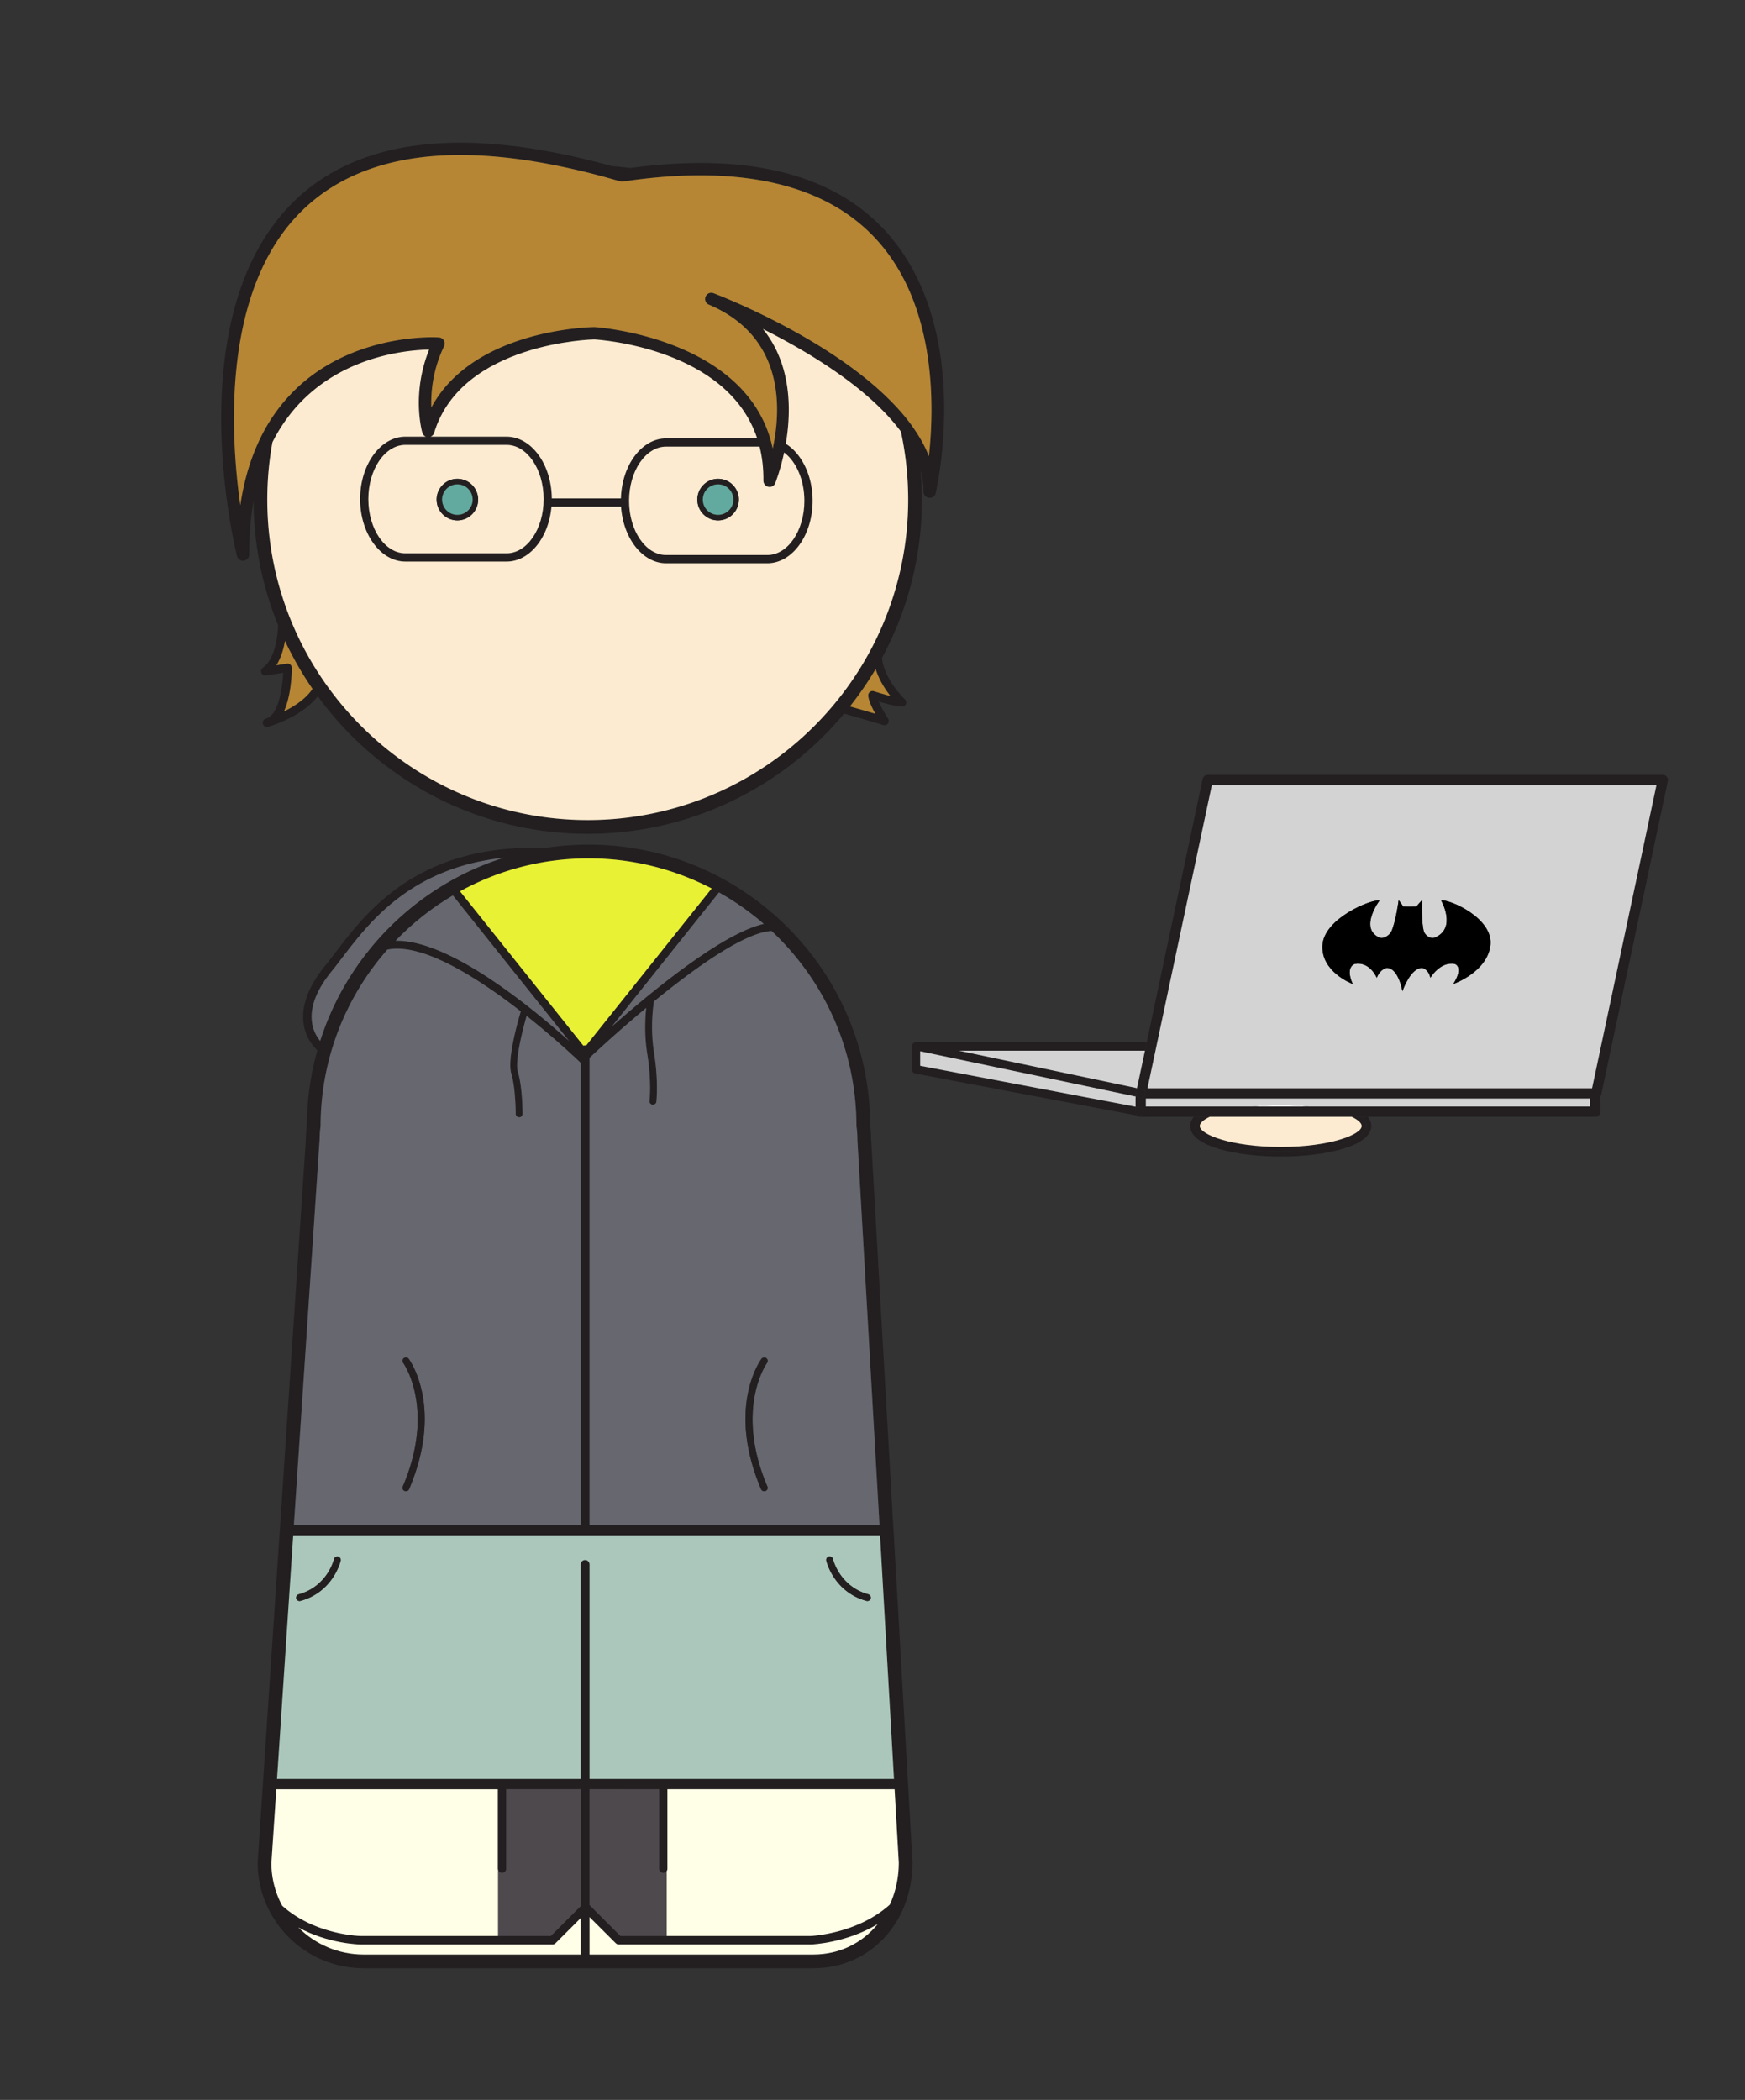 <svg xmlns="http://www.w3.org/2000/svg" width="254.333" height="306"><rect width="100%" height="100%" fill="#333333" stroke="none"/><switch><g><path fill="#231F20" d="M242.936 113.191c.15.17.2.399.15.63l-9.7 45.66a.83.83 0 01-.16.329c.021.061.03.12.03.181v2c0 .42-.34.75-.75.75h-66.249a.674.674 0 01-.46-.17l.13.029a.613.613 0 00.721-.489.604.604 0 00-.49-.721l-.65-.12v-1.279c0-.07.01-.13.03-.2l.649.14a.573.573 0 00.131.011c.29 0 .54-.2.6-.49a.616.616 0 00-.47-.73l-.73-.149 1.16-5.46h.79c.34 0 .62-.28.62-.62s-.28-.61-.62-.61h-.53l8.15-38.38a.76.76 0 01.74-.59h66.33a.716.716 0 01.578.278zm-10.89 45.39l9.38-44.17h-64.8l-9.38 44.17h64.8zm-.29 2.66v-1.16h-64.75v1.16h64.75z"/><path fill="#D3D3D3" d="M211.817 143.391c.29-.1 4.949-1.83 5.409-5.63.471-3.91-5.829-6.7-7.189-6.56 0 0 2.34 4.05-.9 5.42-.71.3-1.47-.43-1.6-.88-.41-1.38-.271-4.57-.271-4.57s-.68.71-.81.93l-.98.011-.97-.011c-.09-.22-.649-.93-.649-.93s-.421 3.19-1.07 4.57c-.2.45-1.101 1.18-1.75.88-3-1.37.05-5.42.05-5.42-1.34-.141-8.13 2.649-8.34 6.56-.2 3.8 4.15 5.53 4.42 5.63-1.15-2.529.3-2.93.3-2.93 2.22-.38 3.2 2.03 3.2 2.03.53-1.34 1.47-1.45 1.47-1.45 1.58.04 2.17 2.87 2.261 3.37v.04c.01-.01.01-.021.02-.04.18-.5 1.26-3.33 2.84-3.37 0 0 .92.11 1.22 1.45 0 0 1.4-2.41 3.551-2.03-.002 0 1.388.4-.212 2.93zm29.609-28.98l-9.38 44.17h-64.8l9.38-44.17h64.8zm-9.67 45.67v1.16h-40.95c-1.25-.13-2.64-.21-4.14-.21s-2.89.08-4.14.21h-15.521v-1.16h64.751z"/><path d="M210.037 131.201c1.36-.141 7.66 2.649 7.189 6.56-.46 3.8-5.119 5.53-5.409 5.63 1.6-2.529.21-2.93.21-2.93-2.15-.38-3.551 2.03-3.551 2.03-.3-1.34-1.22-1.45-1.22-1.45-1.58.04-2.66 2.87-2.84 3.37-.01.02-.01.03-.02.04v-.04c-.091-.5-.681-3.33-2.261-3.37 0 0-.939.11-1.47 1.45 0 0-.98-2.41-3.2-2.03 0 0-1.45.4-.3 2.93-.27-.1-4.62-1.83-4.42-5.63.21-3.91 7-6.7 8.34-6.56 0 0-3.05 4.05-.05 5.42.649.3 1.55-.43 1.75-.88.649-1.38 1.07-4.57 1.07-4.57s.56.71.649.93l.97.011.98-.011c.13-.22.81-.93.81-.93s-.14 3.19.271 4.57c.13.45.89 1.18 1.6.88 3.241-1.37.902-5.42.902-5.42z"/><path fill="#231F20" d="M199.346 162.741c.34.41.521.859.521 1.34 0 2.92-6.641 4.45-13.2 4.45s-13.2-1.53-13.2-4.45c0-.48.181-.93.521-1.34h1c-.53.42-.82.87-.82 1.34 0 2.07 5.6 3.75 12.5 3.75 6.91 0 12.5-1.68 12.5-3.75 0-.47-.29-.92-.82-1.34h.998z"/><path fill="#231F20" d="M198.346 162.741c.53.42.82.87.82 1.34 0 2.07-5.59 3.75-12.5 3.75-6.9 0-12.5-1.68-12.5-3.75 0-.47.29-.92.82-1.34h1.33c-.94.45-1.45.93-1.45 1.34 0 1.24 4.6 3.05 11.8 3.05 7.21 0 11.8-1.81 11.8-3.05 0-.41-.51-.89-1.45-1.34h1.33z"/><path fill="#FCEBD1" d="M197.016 162.741c.94.45 1.45.93 1.45 1.34 0 1.24-4.59 3.05-11.8 3.05-7.2 0-11.8-1.81-11.8-3.05 0-.41.51-.89 1.45-1.34h20.7z"/><path fill="#FFF" d="M190.806 161.241h-8.279c1.25-.13 2.64-.21 4.14-.21s2.889.08 4.139.21z"/><path fill="#231F20" d="M167.667 151.881c.34 0 .62.271.62.61s-.28.62-.62.62h-.79l.26-1.23h.53z"/><path fill="#231F20" d="M167.136 151.881l-.26 1.23h-27.11l25.95 5.46-.13.6c-.03.15-.02.29.03.43a.46.46 0 00-.08.19l-31.42-6.6v2.119l31.39 5.96v.721c0 .24.11.46.29.58l-32.41-6.141a.61.61 0 01-.5-.6v-3.34a.615.615 0 01.78-.589c.06-.011.11-.021.17-.021h33.3z"/><path fill="#231F20" d="M166.447 158.721c.33.07.54.4.47.73a.61.61 0 01-.6.49c-.04 0-.08 0-.131-.011l-.649-.14c.01-.07.04-.13.08-.19a.775.775 0 01-.03-.43l.13-.6.73.151z"/><path fill="#D3D3D3" d="M166.876 153.111l-1.16 5.46-25.95-5.46z"/><path fill="#231F20" d="M166.157 161.391c.34.061.56.38.49.721a.613.613 0 01-.601.5c-.04 0-.08 0-.12-.011l-.13-.029a.693.693 0 01-.29-.58v-.721l.651.12z"/><path fill="#D3D3D3" d="M165.537 159.791a.66.66 0 00-.03.2v1.279l-31.39-5.96v-2.119l31.42 6.6z"/><path fill="#231F20" d="M130.277 35.101c11.189 14.07 6.31 35.83 6.1 36.75-.1.45-.51.74-.979.69a.907.907 0 01-.801-.89c0-1.03-.14-2.051-.41-3.051.12 1.381.181 2.78.181 4.2 0 8.351-2.12 16.22-5.83 23.09.36 3.19 3.31 5.98 3.34 6.011.19.18.25.439.16.68s-.32.39-.58.39c-.7 0-2.29-.42-3.38-.739.32.729.85 1.699 1.359 2.5a.615.615 0 01-.699.92c-2.36-.721-4.65-1.36-5.71-1.66-8.94 10.7-22.37 17.51-37.37 17.51-16.15 0-30.48-7.91-39.35-20.05-2.04 2.689-6 4.08-7 4.39-.07.03-.16.05-.24.07-.05.02-.1.02-.15.02-.27 0-.52-.18-.6-.46a.627.627 0 01.43-.75c.01 0 .07-.02.18-.06 1.7-.65 2.25-4.54 2.35-6.62l-2.52.38a.606.606 0 01-.66-.37.623.623 0 01.21-.74c1.8-1.31 2.16-4.55 2.23-6.21a48.332 48.332 0 01-3.58-18.119c-.41 2.35-.64 4.949-.64 7.829 0 .46-.34.841-.79.9h-.11c-.41 0-.77-.27-.87-.68-.32-1.28-7.7-31.61 5.77-48.86 5.89-7.55 14.9-11.38 26.78-11.38 6.49 0 13.919 1.16 22.129 3.43.881.061 1.761.15 2.631.261h.01c17.938-2.412 30.919 1.188 38.409 10.618zm5.109 31.39c.79-7.221 1.011-20.811-6.52-30.271-6.24-7.85-16.66-11.399-30.851-10.54h-.01c-2.21.13-4.52.38-6.92.73-.1.01-.189.03-.29.04-.13.02-.26.01-.38-.021-.17-.05-.34-.1-.51-.14-2.83-.82-5.561-1.5-8.19-2.04-5.3-1.11-10.19-1.66-14.62-1.66-11.3 0-19.83 3.601-25.37 10.68-9.12 11.7-8.12 30.301-6.7 40.351.53-3.561 1.45-6.601 2.65-9.2.96-2.1 2.11-3.91 3.37-5.47 7.38-9.15 18.79-9.811 21.93-9.811.64 0 1 .03 1 .03.3.021.57.18.72.44.15.26.16.569.03.84a19.053 19.053 0 00-1.86 8.93c6.09-11.36 23.01-11.71 23.79-11.72.29.02 21.17 1.42 25.6 16.24.12.409.23.83.32 1.26.02.07.04.13.05.2.01-.061.03-.12.04-.19.08-.37.15-.76.22-1.17 1.011-6.05.601-15.3-9.569-19.61a.889.889 0 01-.48-1.159.894.894 0 011.15-.511c.949.36 17.14 6.601 26.26 16.15 1.14 1.18 2.17 2.42 3.04 3.71.861 1.262 1.581 2.562 2.1 3.912zm-3.019 6.31c0-3.399-.37-6.72-1.061-9.91-4.739-6.409-13.63-11.689-20.109-14.949 4.229 5.22 4.14 11.989 3.33 16.729 2.3 1.42 3.909 4.61 3.909 8.311 0 5.02-2.96 9.1-6.6 9.1h-14.75c-3.43 0-6.26-3.63-6.57-8.25h-10.14c-.39 4.5-3.17 8-6.54 8h-14.75c-3.64 0-6.6-4.08-6.6-9.1 0-5.021 2.96-9.101 6.6-9.101h2.98c-.24-.1-.43-.3-.51-.57-.07-.239-1.6-5.68.99-12.119-3.97.079-16.7 1.31-22.84 13.51-.49 2.71-.75 5.5-.75 8.35 0 25.75 20.95 46.7 46.7 46.7 25.761-.001 46.711-20.951 46.711-46.701zm-2.59 28.62c-.761-.96-1.66-2.35-2.15-3.93a49.757 49.757 0 01-3.75 5.45c.89.25 2.22.63 3.7 1.069-.5-.91-1.03-2.04-1.03-2.7 0-.189.101-.38.25-.5a.662.662 0 01.561-.09 43.2 43.2 0 002.419.701zm-12.54-28.44c0-3.07-1.2-5.73-2.95-7.04-.561 2.64-1.271 4.399-1.29 4.46a.877.877 0 01-1.01.54.903.903 0 01-.721-.891c.021-1.81-.18-3.46-.56-4.97h-13.62c-2.979 0-5.4 3.54-5.4 7.9 0 4.359 2.421 7.899 5.4 7.899h14.75c2.981.002 5.401-3.538 5.401-7.898zm-20.151-9.1h13.271c-4.341-13.11-22.86-14.37-23.74-14.42-.13 0-19.33.42-23.34 13.61-.07.26-.27.46-.51.56h11.07c3.61 0 6.55 4.03 6.59 9h10.07c.139-4.86 3.04-8.75 6.589-8.75zm-17.849 8.85c0-4.36-2.42-7.9-5.4-7.9h-14.75c-2.98 0-5.4 3.54-5.4 7.9 0 4.359 2.42 7.899 5.4 7.899h14.75c2.98.001 5.4-3.539 5.4-7.899zm-33.691 27.65a49.239 49.239 0 01-4.01-6.99c-.2 1.19-.58 2.49-1.25 3.551l1.54-.24c.17-.03.36.02.49.14.14.12.22.29.22.47 0 .54-.05 3.971-1.15 6.36 1.47-.721 3.18-1.821 4.16-3.291z"/><path fill="#B68635" d="M128.867 36.221c7.53 9.46 7.31 23.05 6.52 30.271-.52-1.351-1.239-2.65-2.1-3.91-.87-1.29-1.9-2.53-3.04-3.71-9.12-9.55-25.311-15.79-26.26-16.15a.894.894 0 00-1.15.511.89.89 0 00.48 1.159c10.17 4.311 10.58 13.561 9.569 19.61-.069.41-.14.8-.22 1.17-.01.07-.03.13-.04.19-.01-.07-.03-.13-.05-.2-.09-.43-.2-.851-.32-1.26-4.43-14.82-25.31-16.221-25.6-16.24-.78.01-17.7.359-23.79 11.72-.08-2.26.21-5.5 1.86-8.93a.89.89 0 00-.75-1.28s-.36-.03-1-.03c-3.14 0-14.55.66-21.93 9.811a25.613 25.613 0 00-3.37 5.47c-1.2 2.6-2.12 5.64-2.65 9.2-1.42-10.05-2.42-28.65 6.7-40.351 5.54-7.079 14.07-10.68 25.37-10.68 4.43 0 9.32.55 14.62 1.66 2.63.54 5.36 1.22 8.19 2.04.17.04.34.09.51.14.12.03.25.04.38.021.101-.01.19-.03.29-.04 2.4-.351 4.71-.601 6.92-.73h.01c14.191-.862 24.61 2.688 30.851 10.538z"/><path fill="#231F20" d="M97.167 272.661a.604.604 0 01-1.1-.35v-11.579H85.926v16.88l4.5 4.5h27.74c.05 0 6.78-.29 11.53-4.58.83-1.82 1.3-3.891 1.3-6.12l-.61-10.68H97.277v11.579c0 .13-.04.25-.11.35zm-24.581 9.45h7.7l4.34-4.351v-17.029h-10.85v11.579a.606.606 0 01-1.16.25.537.537 0 01-.061-.25v-11.579h-32.28l-.72 10.739c0 2.24.57 4.36 1.57 6.221 4.75 4.279 11.36 4.42 11.43 4.42h20.031zm57.651-59.04l2.76 48.279c0 8.841-6.21 15.46-14.45 15.46h-65.54c-8.52 0-15.45-6.909-15.45-15.399l7.03-105.45c0-.6.05-1.29.14-1.979.02-3.78.55-7.44 1.53-10.921a6.613 6.613 0 01-2.02-4.01c-.32-2.569.76-5.39 3.2-8.38.46-.56.94-1.2 1.47-1.89 4.58-6 12.12-15.87 30.529-15.21 2.07-.32 4.19-.49 6.341-.49 22.569 0 40.97 18.34 41.05 40.9.09.689.14 1.38.14 2.05l3.25 56.79c.01.06.03.1.03.16 0 .03-.01.06-.01.09zm.059 36.16l-2.03-35.5h-85.53l-2.36 35.5h44.25v-31.25a.649.649 0 111.299 0v31.25h44.371zm-2.11-37l-3.22-56.15c0-.65-.04-1.271-.13-1.9l-.01-.13c-.021-11.189-4.78-21.28-12.37-28.39-3.96.21-11.2 5.42-17.14 10.27-.04.261-.61 3.58.01 7.471.67 4.189.35 7.02.34 7.14-.03.25-.25.44-.5.44h-.06a.511.511 0 01-.44-.561c.01-.03.32-2.82-.33-6.86-.45-2.819-.3-5.31-.15-6.689-4.279 3.55-7.649 6.71-8.26 7.28v68.08h42.26zm-9.64 62.58c3.83 0 7.14-1.689 9.39-4.439-4.579 2.76-9.489 2.97-9.75 2.979h-28.01a.61.61 0 01-.439-.189l-3.811-3.8v5.449h32.62zm-7.219-150.18c-2.01-1.74-4.2-3.28-6.54-4.59l-15.61 19.54c5.77-5.09 16.129-13.62 22.15-14.95zm-25.901 17.73l18.3-22.891a38.757 38.757 0 00-17.949-4.39c-6.78 0-13.16 1.74-18.73 4.8l17.98 22.5c.08-.03.159-.05.25-.05.059.001.099.021.149.031zm-.8 132.45v-5.3l-3.65 3.65a.61.61 0 01-.439.189h-27.99c-.25-.01-4.69-.1-9.06-2.479a13.464 13.464 0 009.52 3.939h31.619zm0-62.58v-67.36c-.62-.601-3.75-3.561-7.87-6.83-.66 2.29-1.729 6.65-1.28 8.13.681 2.21.69 5.98.69 6.14 0 .28-.22.5-.5.5s-.5-.22-.5-.5c0-.029-.01-3.779-.64-5.85-.63-2.03.909-7.51 1.38-9.08-6.24-4.86-14.35-10.06-19.45-9-6.03 6.86-9.71 15.84-9.73 25.67l-.01.13c-.08.63-.13 1.25-.13 1.851l-3.75 56.2h41.79zm-1.669-70.53l-16.95-21.22a39.213 39.213 0 00-8.35 6.6c7.889-.15 20 9.85 25.3 14.62zm-9.571-26.7c-13.51 1.43-19.6 9.43-23.49 14.53-.54.71-1.03 1.359-1.5 1.93-2.22 2.71-3.21 5.21-2.93 7.43.16 1.311.73 2.23 1.2 2.79 4.03-12.65 14.061-22.66 26.72-26.68z"/><path fill="#FCEBD1" d="M131.306 62.891a46.874 46.874 0 011.061 9.91c0 25.75-20.95 46.7-46.71 46.7-25.75 0-46.7-20.95-46.7-46.7 0-2.85.26-5.64.75-8.35 6.14-12.2 18.87-13.431 22.84-13.51-2.59 6.439-1.06 11.88-.99 12.119.08.271.27.471.51.57h-2.98c-3.64 0-6.6 4.08-6.6 9.101 0 5.02 2.96 9.1 6.6 9.1h14.75c3.37 0 6.15-3.5 6.54-8h10.14c.311 4.62 3.141 8.25 6.57 8.25h14.75c3.64 0 6.6-4.08 6.6-9.1 0-3.7-1.609-6.891-3.909-8.311.81-4.74.899-11.51-3.33-16.729 6.478 3.26 15.369 8.54 20.108 14.95z"/><path fill="#FFFFE8" d="M130.386 260.731l.61 10.68c0 2.229-.47 4.3-1.3 6.12-4.75 4.29-11.48 4.58-11.53 4.58h-21v-9.45a.61.61 0 00.11-.351v-11.579h33.11z"/><path fill="#ABC7BB" d="M128.266 223.731l2.03 35.5h-44.37v-31.25a.648.648 0 10-1.299 0v31.25h-44.25l2.36-35.5h85.529zm-1.369 9.22a.497.497 0 00-.341-.62c-4.149-1.15-5.109-4.97-5.149-5.13a.498.498 0 00-.601-.37.49.49 0 00-.37.6c.04.181 1.12 4.551 5.851 5.86.04.02.09.02.13.02.219 0 .419-.14.48-.36zm-77.24-5.52a.504.504 0 00-.98-.23c-.03.16-1 3.979-5.14 5.13-.27.07-.42.35-.35.62.06.22.26.359.48.359.04 0 .09 0 .13-.02 4.74-1.309 5.809-5.679 5.86-5.859z"/><path fill="#67676F" d="M124.966 166.081l3.22 56.15h-42.26v-68.08c.61-.57 3.98-3.73 8.26-7.28-.149 1.38-.3 3.87.15 6.689.65 4.04.34 6.83.33 6.86-.03.28.17.521.44.561h.06c.25 0 .47-.19.5-.44.01-.12.33-2.95-.34-7.14-.62-3.891-.05-7.21-.01-7.471 5.939-4.85 13.18-10.06 17.14-10.27 7.59 7.109 12.35 17.2 12.37 28.39l.01.13c.09.631.13 1.251.13 1.901zm-13.38 51.19a.494.494 0 00.26-.649c-4.81-11.32-.1-17.95-.05-18.01a.507.507 0 00-.11-.7.515.515 0 00-.699.1c-.21.29-5.11 7.12-.061 19a.511.511 0 00.66.259z"/><path fill="#B68635" d="M127.626 97.491c.49 1.58 1.39 2.97 2.15 3.93-.83-.21-1.761-.49-2.42-.7a.656.656 0 00-.561.09.665.665 0 00-.25.5c0 .66.53 1.79 1.03 2.7-1.48-.439-2.811-.819-3.7-1.069a49.363 49.363 0 003.751-5.451z"/><path fill="#231F20" d="M126.556 232.331c.261.07.42.35.341.62a.493.493 0 01-.48.359c-.04 0-.09 0-.13-.02-4.73-1.31-5.811-5.68-5.851-5.86a.49.49 0 01.37-.6.5.5 0 01.601.37c.04.161 1 3.981 5.149 5.131z"/><path fill="#FFFFE8" d="M127.936 280.371c-2.25 2.75-5.56 4.439-9.39 4.439h-32.62v-5.449l3.811 3.8c.12.12.27.189.439.189h28.01c.261-.009 5.171-.219 9.75-2.979z"/><path fill="#FCEBD1" d="M114.287 65.941c1.75 1.31 2.95 3.97 2.95 7.04 0 4.359-2.42 7.899-5.4 7.899h-14.75c-2.979 0-5.4-3.54-5.4-7.899 0-4.36 2.421-7.9 5.4-7.9h13.62c.38 1.51.58 3.16.56 4.97 0 .431.301.811.721.891.43.1.85-.141 1.01-.54.018-.061.728-1.821 1.289-4.461zm-6.601 6.86c0-1.67-1.359-3.03-3.029-3.03-1.66 0-3.021 1.36-3.021 3.03s1.36 3.03 3.021 3.03c1.67 0 3.029-1.36 3.029-3.03z"/><path fill="#231F20" d="M111.846 216.621a.494.494 0 01-.46.689.51.51 0 01-.46-.3c-5.05-11.88-.149-18.71.061-19 .17-.21.479-.26.699-.1.221.16.271.479.11.7-.049.061-4.759 6.691.05 18.011z"/><path fill="#FCEBD1" d="M110.357 63.881H97.086c-3.55 0-6.45 3.89-6.59 8.75h-10.07c-.04-4.97-2.979-9-6.59-9h-11.07c.24-.1.44-.3.51-.56 4.01-13.19 23.21-13.61 23.34-13.61.881.05 19.4 1.31 23.741 14.42z"/><path fill="#231F20" d="M104.657 69.771c1.67 0 3.029 1.36 3.029 3.03s-1.359 3.03-3.029 3.03c-1.66 0-3.021-1.36-3.021-3.03s1.361-3.03 3.021-3.03zm2.229 3.03c0-1.229-1-2.22-2.229-2.22-1.221 0-2.221.99-2.221 2.22 0 1.23 1 2.22 2.221 2.22 1.229 0 2.229-.99 2.229-2.22z"/><path fill="#62AA9F" d="M104.657 70.581c1.229 0 2.229.99 2.229 2.22 0 1.23-1 2.22-2.229 2.22a2.22 2.22 0 110-4.44z"/><path fill="#67676F" d="M104.787 130.041c2.34 1.31 4.53 2.85 6.54 4.59-6.021 1.33-16.38 9.86-22.15 14.95l15.61-19.54z"/><path fill="#E8F134" d="M103.726 129.471l-18.3 22.891c-.05-.011-.09-.03-.149-.03-.091 0-.17.02-.25.05l-17.98-22.5c5.57-3.06 11.95-4.8 18.73-4.8a38.744 38.744 0 0117.949 4.389z"/><path fill="#4E494D" d="M97.167 272.661v9.45h-6.74l-4.5-4.5v-16.88h10.141v11.579a.603.603 0 001.099.351z"/><path fill="#FFFFE8" d="M84.626 279.511v5.3h-31.62c-3.71 0-7.08-1.51-9.52-3.939 4.37 2.38 8.81 2.47 9.06 2.479h27.99c.17 0 .32-.069.439-.189l3.651-3.651z"/><path fill="#4E494D" d="M84.626 260.731v17.029l-4.34 4.351h-7.7v-9.53l.03-.021a.607.607 0 001.16-.25v-11.579h10.85z"/><path fill="#67676F" d="M84.626 154.871v67.36h-41.79l3.75-56.2c0-.601.05-1.221.13-1.851l.01-.13c.02-9.83 3.7-18.81 9.73-25.67 5.1-1.06 13.21 4.14 19.45 9-.471 1.57-2.01 7.05-1.38 9.08.63 2.07.64 5.82.64 5.85 0 .28.22.5.5.5s.5-.22.5-.5c0-.159-.01-3.93-.69-6.14-.449-1.479.62-5.84 1.28-8.13 4.12 3.271 7.25 6.231 7.87 6.831zm-25 62.14c5.05-11.88.15-18.71-.06-19a.504.504 0 00-.7-.1.505.505 0 00-.1.7c.05.06 4.76 6.689-.06 18.01-.11.25.01.54.27.649.06.03.13.04.19.04a.486.486 0 00.46-.299z"/><path fill="#67676F" d="M66.006 130.481l16.95 21.22c-5.3-4.771-17.41-14.771-25.3-14.62 2.47-2.56 5.27-4.79 8.35-6.6z"/><path fill="#FCEBD1" d="M73.836 64.831c2.98 0 5.4 3.54 5.4 7.9 0 4.359-2.42 7.899-5.4 7.899h-14.75c-2.98 0-5.4-3.54-5.4-7.899 0-4.36 2.42-7.9 5.4-7.9h14.75zm-4.149 7.97c0-1.67-1.36-3.03-3.03-3.03-1.66 0-3.02 1.36-3.02 3.03s1.36 3.03 3.02 3.03c1.67 0 3.03-1.36 3.03-3.03z"/><path fill="#FFFFE8" d="M72.617 272.561l-.03.021v9.53h-20.03c-.07 0-6.68-.141-11.43-4.42-1-1.86-1.57-3.98-1.57-6.221l.72-10.739h32.28v11.579a.53.53 0 00.06.25z"/><path fill="#231F20" d="M66.657 69.771c1.67 0 3.03 1.36 3.03 3.03s-1.36 3.03-3.03 3.03c-1.66 0-3.02-1.36-3.02-3.03s1.36-3.03 3.02-3.03zm2.23 3.03c0-1.229-1-2.22-2.23-2.22-1.22 0-2.22.99-2.22 2.22 0 1.23 1 2.22 2.22 2.22 1.23 0 2.23-.99 2.23-2.22z"/><path fill="#62AA9F" d="M66.657 70.581c1.23 0 2.23.99 2.23 2.22 0 1.23-1 2.22-2.23 2.22a2.22 2.22 0 010-4.44z"/><path fill="#231F20" d="M59.566 198.011c.21.29 5.11 7.12.06 19a.49.49 0 01-.46.3c-.06 0-.13-.01-.19-.04a.49.49 0 01-.27-.649c4.82-11.32.11-17.95.06-18.01a.505.505 0 01.1-.7.503.503 0 01.7.099z"/><path fill="#67676F" d="M49.896 139.531c3.89-5.101 9.98-13.101 23.49-14.53-12.66 4.02-22.69 14.03-26.72 26.68a5.297 5.297 0 01-1.2-2.79c-.28-2.22.71-4.72 2.93-7.43.471-.57.96-1.22 1.5-1.93z"/><path fill="#231F20" d="M49.287 226.831c.26.06.43.33.37.6-.05.181-1.12 4.551-5.86 5.86-.04.02-.09.02-.13.02-.22 0-.42-.14-.48-.359a.502.502 0 01.35-.62c4.14-1.15 5.11-4.97 5.14-5.13a.504.504 0 01.61-.371z"/><path fill="#B68635" d="M41.537 93.391c1.15 2.45 2.49 4.78 4.01 6.99-.98 1.47-2.69 2.57-4.16 3.29 1.1-2.39 1.15-5.82 1.15-6.36 0-.18-.08-.35-.22-.47a.587.587 0 00-.49-.14l-1.54.24c.67-1.06 1.049-2.36 1.25-3.55z"/></g></switch></svg>